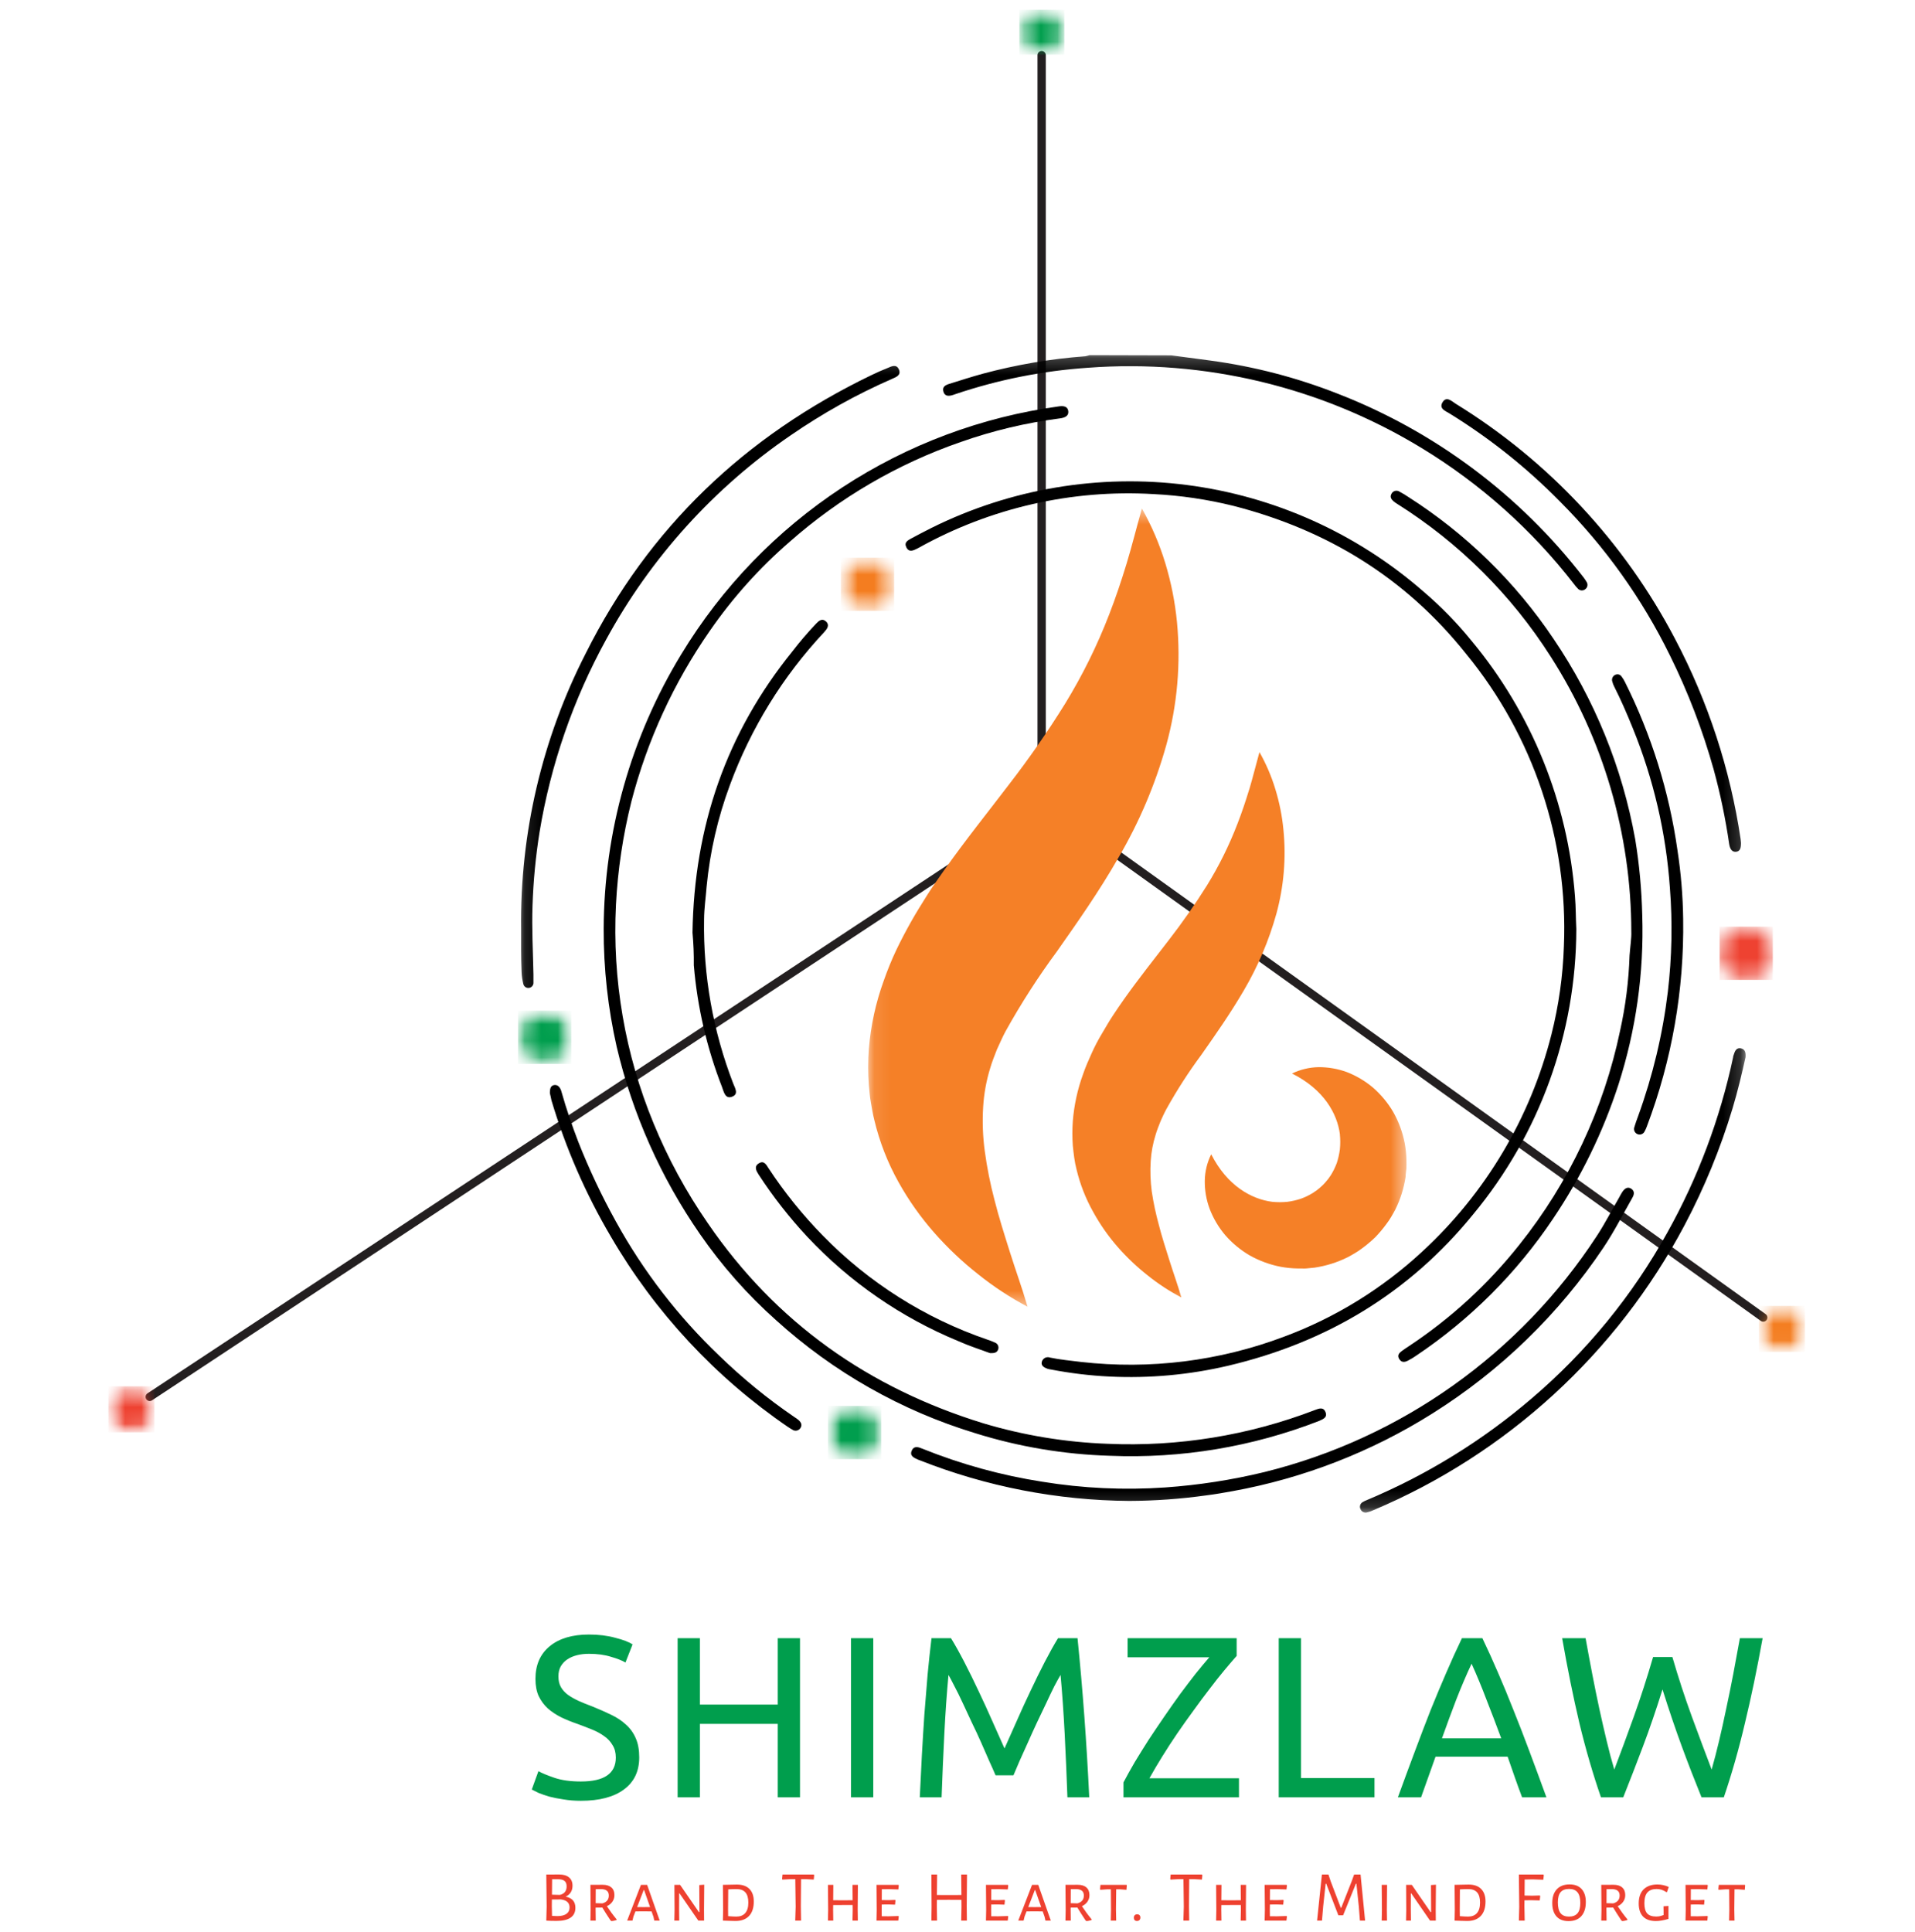 <svg width="115" height="116" viewBox="0 0 115 116" fill="none" xmlns="http://www.w3.org/2000/svg">
<g clip-path="url(#clip0_489_953)">
<path d="M62.553 47.982V3.313" stroke="#231F20" stroke-width="0.5" stroke-linecap="round"/>
<path d="M8.991 83.879L62.871 48.298" stroke="#231F20" stroke-width="0.5" stroke-linecap="round"/>
<path d="M105.886 79.114L62.871 48.298" stroke="#231F20" stroke-width="0.5" stroke-linecap="round"/>
<mask id="mask0_489_953" style="mask-type:luminance" maskUnits="userSpaceOnUse" x="6" y="83" width="4" height="4">
<path d="M9.279 83.243H6.513V86.009H9.279V83.243Z" fill="white"/>
</mask>
<g mask="url(#mask0_489_953)">
<mask id="mask1_489_953" style="mask-type:luminance" maskUnits="userSpaceOnUse" x="6" y="83" width="4" height="4">
<path d="M7.898 86.013C8.663 86.013 9.283 85.393 9.283 84.628C9.283 83.863 8.663 83.243 7.898 83.243C7.133 83.243 6.513 83.863 6.513 84.628C6.513 85.393 7.133 86.013 7.898 86.013Z" fill="white"/>
</mask>
<g mask="url(#mask1_489_953)">
<path d="M9.275 83.243H6.509V86.009H9.275V83.243Z" fill="#EE4130"/>
</g>
</g>
<mask id="mask2_489_953" style="mask-type:luminance" maskUnits="userSpaceOnUse" x="61" y="0" width="3" height="4">
<path d="M63.921 0.581H61.219V3.283H63.921V0.581Z" fill="#009E4D"/>
</mask>
<g mask="url(#mask2_489_953)">
<mask id="mask3_489_953" style="mask-type:luminance" maskUnits="userSpaceOnUse" x="61" y="0" width="3" height="4">
<path d="M62.572 3.288C63.319 3.288 63.925 2.682 63.925 1.934C63.925 1.187 63.319 0.581 62.572 0.581C61.825 0.581 61.219 1.187 61.219 1.934C61.219 2.682 61.825 3.288 62.572 3.288Z" fill="#009E4D"/>
</mask>
<g mask="url(#mask3_489_953)">
<path d="M63.917 0.581H61.215V3.283H63.917V0.581Z" fill="#009E4D"/>
</g>
</g>
<mask id="mask4_489_953" style="mask-type:luminance" maskUnits="userSpaceOnUse" x="105" y="78" width="4" height="4">
<path d="M108.397 78.415H105.631V81.18H108.397V78.415Z" fill="white"/>
</mask>
<g mask="url(#mask4_489_953)">
<mask id="mask5_489_953" style="mask-type:luminance" maskUnits="userSpaceOnUse" x="105" y="78" width="4" height="4">
<path d="M107.019 78.415C106.742 78.415 106.472 78.497 106.242 78.651C106.011 78.804 105.832 79.023 105.726 79.278C105.62 79.534 105.593 79.815 105.647 80.087C105.7 80.358 105.834 80.608 106.03 80.803C106.225 80.999 106.475 81.132 106.746 81.186C107.018 81.24 107.299 81.212 107.555 81.107C107.81 81.001 108.029 80.821 108.182 80.591C108.336 80.361 108.418 80.09 108.418 79.814C108.418 79.443 108.271 79.087 108.008 78.825C107.746 78.562 107.39 78.415 107.019 78.415Z" fill="white"/>
</mask>
<g mask="url(#mask5_489_953)">
<path d="M108.393 78.415H105.628V81.18H108.393V78.415Z" fill="#F47D20"/>
</g>
</g>
<mask id="mask6_489_953" style="mask-type:luminance" maskUnits="userSpaceOnUse" x="31" y="21" width="74" height="70">
<path d="M104.818 21.248H31.115V90.821H104.818V21.248Z" fill="white"/>
</mask>
<g mask="url(#mask6_489_953)">
<path d="M70.334 21.337L72.71 21.654C75.322 22.008 77.882 22.675 80.335 23.641C86.175 25.91 91.284 29.731 95.11 34.692C95.171 34.774 95.227 34.859 95.279 34.946C95.323 35.013 95.34 35.093 95.327 35.171C95.315 35.249 95.273 35.321 95.211 35.37C95.179 35.4 95.14 35.422 95.098 35.437C95.056 35.451 95.012 35.457 94.968 35.453C94.924 35.45 94.881 35.437 94.842 35.416C94.803 35.395 94.769 35.366 94.741 35.332C94.659 35.249 94.584 35.16 94.516 35.065C91.994 31.81 88.896 29.045 85.376 26.907C79.364 23.243 72.356 21.556 65.336 22.082C62.621 22.266 59.942 22.799 57.364 23.67L57.241 23.713C57.004 23.789 56.75 23.823 56.657 23.526C56.564 23.23 56.775 23.124 57 23.052C57.669 22.844 58.338 22.628 59.012 22.442C61.029 21.9 63.092 21.548 65.175 21.392C65.261 21.375 65.346 21.352 65.429 21.324L70.334 21.337Z" fill="black"/>
<path d="M36.253 55.783C36.273 49.963 37.885 44.259 40.912 39.288C43.346 35.271 46.648 31.849 50.575 29.273C54.503 26.696 58.958 25.031 63.612 24.399C63.866 24.365 64.124 24.399 64.154 24.7C64.184 25.001 63.908 25.09 63.646 25.124C61.616 25.386 59.62 25.861 57.69 26.543C53.908 27.851 50.418 29.887 47.418 32.536C45.603 34.108 43.994 35.903 42.628 37.878C40.46 40.992 38.863 44.468 37.913 48.141C37.407 50.167 37.097 52.237 36.99 54.321C36.762 58.812 37.533 63.296 39.248 67.453C40.115 69.563 41.207 71.574 42.505 73.45C46.597 79.427 52.175 83.35 59.058 85.468C61.481 86.192 63.986 86.605 66.513 86.696C70.757 86.883 74.993 86.193 78.958 84.671C79.195 84.582 79.467 84.468 79.598 84.79C79.729 85.112 79.458 85.213 79.225 85.319C75.225 86.879 70.944 87.593 66.653 87.416C63.904 87.335 61.179 86.878 58.554 86.056C54.121 84.707 50.042 82.392 46.609 79.279C44.882 77.741 43.344 76.002 42.03 74.099C39.678 70.7 37.984 66.892 37.036 62.869C36.508 60.544 36.246 58.167 36.253 55.783Z" fill="black"/>
<path d="M94.661 55.791C94.649 62.046 92.46 68.101 88.468 72.917C84.618 77.652 79.67 80.609 73.761 82.007C71.425 82.556 69.025 82.775 66.628 82.659C65.447 82.601 64.273 82.459 63.112 82.236C63.039 82.227 62.966 82.211 62.896 82.189C62.697 82.112 62.498 82.007 62.566 81.765C62.581 81.715 62.605 81.669 62.639 81.629C62.672 81.589 62.714 81.557 62.76 81.534C62.806 81.511 62.857 81.498 62.909 81.496C62.961 81.493 63.013 81.501 63.061 81.52C63.68 81.651 64.302 81.702 64.925 81.782C69.049 82.25 73.224 81.73 77.107 80.266C80.187 79.122 83.011 77.381 85.418 75.145C89.216 71.645 91.909 67.115 93.17 62.107C93.606 60.378 93.856 58.607 93.915 56.825C94.181 50.452 92.093 44.203 88.049 39.271C84.41 34.701 79.704 31.82 74.07 30.376C72.497 29.986 70.89 29.75 69.271 29.669C64.37 29.38 59.487 30.494 55.196 32.88L55.077 32.943C54.848 33.057 54.59 33.184 54.433 32.876C54.276 32.566 54.509 32.452 54.729 32.329C55.128 32.117 55.526 31.905 55.932 31.702C60.675 29.345 66.01 28.447 71.262 29.121C76.515 29.795 81.45 32.011 85.444 35.489C86.514 36.398 87.499 37.405 88.383 38.496C91.986 42.837 94.152 48.189 94.58 53.813C94.635 54.474 94.627 55.13 94.661 55.791Z" fill="black"/>
<path d="M97.964 55.948C97.961 50.092 96.281 44.359 93.123 39.428C90.768 35.727 87.619 32.594 83.906 30.258C83.832 30.213 83.761 30.163 83.694 30.109C83.55 29.986 83.453 29.842 83.563 29.648C83.585 29.605 83.616 29.568 83.653 29.538C83.691 29.509 83.735 29.487 83.781 29.476C83.828 29.465 83.876 29.464 83.924 29.473C83.971 29.482 84.015 29.501 84.054 29.529C84.222 29.617 84.385 29.715 84.541 29.821C88.022 32.035 91.005 34.947 93.301 38.373C95.755 41.995 97.423 46.09 98.198 50.395C98.445 51.908 98.586 53.436 98.621 54.969C98.729 58.415 98.245 61.853 97.189 65.135C96.263 67.988 94.941 70.697 93.263 73.184C91.085 76.437 88.29 79.232 85.037 81.409C84.906 81.498 84.77 81.587 84.613 81.668C84.41 81.787 84.19 81.858 84.033 81.617C83.876 81.375 84.033 81.231 84.215 81.1C84.397 80.969 84.482 80.918 84.613 80.829C87.13 79.163 89.368 77.108 91.242 74.742C94.239 70.99 96.311 66.587 97.291 61.887C97.62 60.404 97.81 58.893 97.859 57.375C97.897 56.854 97.982 56.3 97.964 55.948Z" fill="black"/>
<path d="M67.814 90.127C63.51 90.097 59.249 89.271 55.246 87.691L55.123 87.645C54.895 87.539 54.615 87.433 54.751 87.111C54.886 86.789 55.174 86.899 55.395 86.992C57.712 87.925 60.128 88.591 62.595 88.975C65.032 89.372 67.507 89.487 69.97 89.318C71.979 89.177 73.973 88.869 75.93 88.394C84.141 86.362 91.275 81.293 95.897 74.209C96.385 73.463 96.791 72.667 97.24 71.896C97.299 71.779 97.364 71.666 97.435 71.557C97.562 71.375 97.732 71.239 97.952 71.375C98.172 71.51 98.142 71.722 98.032 71.913C97.461 72.917 96.939 73.946 96.296 74.907C93.608 78.917 90.105 82.315 86.015 84.879C82.355 87.182 78.287 88.764 74.032 89.538C73.503 89.635 72.969 89.729 72.431 89.796C70.901 90.01 69.359 90.12 67.814 90.127Z" fill="black"/>
<path d="M31.293 55.791C31.222 50.04 32.554 44.358 35.173 39.237C38.959 31.68 44.75 26.178 52.336 22.523C52.654 22.37 52.971 22.226 53.298 22.099C53.539 21.997 53.831 21.845 53.98 22.184C54.128 22.523 53.827 22.637 53.586 22.743C51.452 23.675 49.412 24.81 47.495 26.131C42.873 29.289 39.068 33.499 36.393 38.415C34.42 42.01 33.071 45.913 32.402 49.958C32.17 51.413 32.028 52.882 31.979 54.355C31.928 55.748 32.008 57.129 32.034 58.514C32.034 58.688 32.034 58.866 32.034 59.04C32.028 59.112 31.997 59.18 31.946 59.231C31.895 59.283 31.828 59.315 31.756 59.322C31.684 59.329 31.611 59.311 31.551 59.27C31.491 59.229 31.448 59.169 31.428 59.099C31.368 58.859 31.332 58.613 31.322 58.366C31.284 57.485 31.293 56.638 31.293 55.791Z" fill="black"/>
<path d="M104.823 63.487C104.602 64.47 104.356 65.52 104.043 66.558C103.312 68.979 102.349 71.324 101.167 73.56C97.095 81.254 90.488 87.305 82.466 90.686C82.348 90.742 82.225 90.785 82.097 90.813C82.018 90.836 81.933 90.829 81.859 90.791C81.785 90.754 81.728 90.691 81.699 90.614C81.663 90.538 81.658 90.451 81.686 90.371C81.713 90.292 81.772 90.226 81.847 90.19C81.935 90.138 82.027 90.094 82.123 90.059C85.709 88.552 89.039 86.495 91.992 83.963C95.283 81.159 98.041 77.784 100.133 74.001C101.966 70.714 103.295 67.172 104.077 63.492C104.077 63.419 104.115 63.347 104.136 63.279C104.2 63.064 104.318 62.894 104.56 62.953C104.801 63.013 104.844 63.212 104.823 63.487Z" fill="black"/>
<path d="M104.551 50.611C104.551 50.899 104.513 51.132 104.238 51.148C103.963 51.165 103.878 50.903 103.84 50.67C103.622 49.167 103.312 47.678 102.912 46.214C102.253 43.86 101.377 41.573 100.294 39.381C98.616 35.953 96.383 32.824 93.686 30.122C91.696 28.098 89.469 26.321 87.053 24.831C86.807 24.679 86.396 24.539 86.629 24.154C86.862 23.768 87.18 24.09 87.417 24.243C93.001 27.682 97.553 32.564 100.595 38.373C102.574 42.13 103.905 46.194 104.53 50.395C104.543 50.484 104.547 50.572 104.551 50.611Z" fill="black"/>
<path d="M41.586 56.002C41.687 49.572 43.64 43.99 47.584 39.114C48.028 38.537 48.502 37.982 49.003 37.454C49.172 37.28 49.367 37.098 49.604 37.318C49.841 37.538 49.668 37.767 49.498 37.953C47.013 40.607 45.086 43.733 43.831 47.145C43.102 49.108 42.632 51.157 42.433 53.241C42.382 53.897 42.285 54.55 42.281 55.202C42.222 58.569 42.817 61.917 44.03 65.059C44.132 65.33 44.382 65.698 43.962 65.855C43.543 66.012 43.466 65.554 43.361 65.279C42.447 62.935 41.876 60.471 41.666 57.964C41.673 57.309 41.646 56.654 41.586 56.002Z" fill="black"/>
<path d="M101.078 55.185C101.141 59.431 100.404 63.649 98.905 67.621C98.866 67.733 98.818 67.84 98.761 67.943C98.723 68.02 98.657 68.078 98.577 68.108C98.497 68.137 98.409 68.135 98.331 68.101C98.252 68.067 98.189 68.005 98.155 67.927C98.121 67.849 98.118 67.761 98.147 67.681C98.21 67.457 98.295 67.236 98.375 67.016C99.252 64.6 99.851 62.092 100.159 59.54C100.4 57.477 100.442 55.397 100.282 53.326C100.053 50.028 99.3 46.789 98.053 43.727C97.71 42.88 97.355 42.054 96.944 41.245C96.89 41.143 96.849 41.035 96.821 40.923C96.795 40.846 96.8 40.761 96.834 40.687C96.867 40.612 96.928 40.553 97.003 40.521C97.07 40.489 97.147 40.483 97.218 40.504C97.289 40.525 97.349 40.572 97.388 40.635C97.467 40.741 97.535 40.855 97.592 40.974C99.176 44.142 100.237 47.545 100.735 51.051C100.945 52.42 101.06 53.801 101.078 55.185Z" fill="black"/>
<path d="M33.021 65.643C33.021 65.364 33.067 65.177 33.3 65.152C33.533 65.126 33.669 65.351 33.724 65.576C34.008 66.588 34.351 67.583 34.728 68.566C35.377 70.21 36.133 71.811 36.99 73.357C38.635 76.34 40.726 79.054 43.191 81.405C44.586 82.76 46.096 83.993 47.702 85.09C47.789 85.143 47.873 85.203 47.952 85.268C48.105 85.408 48.198 85.573 48.054 85.768C48.002 85.841 47.923 85.89 47.835 85.905C47.747 85.92 47.657 85.9 47.584 85.848C47.49 85.797 47.406 85.743 47.321 85.687C42.969 82.713 39.334 78.806 36.681 74.251C35.164 71.677 33.967 68.93 33.114 66.067C33.08 65.889 33.042 65.732 33.021 65.643Z" fill="black"/>
<path d="M59.452 81.252C58.88 81.037 58.216 80.829 57.572 80.541C54.126 79.123 51.025 76.983 48.477 74.263C47.401 73.11 46.428 71.866 45.567 70.544C45.423 70.316 45.258 70.053 45.567 69.858C45.877 69.663 46.016 69.934 46.148 70.142C47.102 71.596 48.197 72.953 49.413 74.195C52.171 77.021 55.553 79.159 59.287 80.439C59.44 80.489 59.59 80.546 59.736 80.613C59.778 80.626 59.816 80.649 59.849 80.678C59.882 80.707 59.909 80.742 59.928 80.782C59.947 80.821 59.958 80.864 59.96 80.908C59.962 80.952 59.955 80.996 59.94 81.037C59.872 81.219 59.719 81.265 59.452 81.252Z" fill="black"/>
</g>
<mask id="mask7_489_953" style="mask-type:luminance" maskUnits="userSpaceOnUse" x="49" y="84" width="4" height="4">
<path d="M52.92 84.421H49.722V87.619H52.92V84.421Z" fill="#009E4D"/>
</mask>
<g mask="url(#mask7_489_953)">
<mask id="mask8_489_953" style="mask-type:luminance" maskUnits="userSpaceOnUse" x="49" y="84" width="4" height="4">
<path d="M51.319 87.618C52.201 87.618 52.916 86.903 52.916 86.021C52.916 85.139 52.201 84.424 51.319 84.424C50.438 84.424 49.722 85.139 49.722 86.021C49.722 86.903 50.438 87.618 51.319 87.618Z" fill="#009E4D"/>
</mask>
<g mask="url(#mask8_489_953)">
<path d="M52.92 84.421H49.722V87.619H52.92V84.421Z" fill="#009E4D"/>
</g>
</g>
<mask id="mask9_489_953" style="mask-type:luminance" maskUnits="userSpaceOnUse" x="31" y="60" width="4" height="4">
<path d="M34.313 60.688H31.115V63.886H34.313V60.688Z" fill="#009E4D"/>
</mask>
<g mask="url(#mask9_489_953)">
<mask id="mask10_489_953" style="mask-type:luminance" maskUnits="userSpaceOnUse" x="31" y="60" width="4" height="4">
<path d="M32.711 63.885C33.593 63.885 34.309 63.17 34.309 62.288C34.309 61.406 33.593 60.691 32.711 60.691C31.83 60.691 31.115 61.406 31.115 62.288C31.115 63.17 31.83 63.885 32.711 63.885Z" fill="#009E4D"/>
</mask>
<g mask="url(#mask10_489_953)">
<path d="M34.309 60.688H31.111V63.886H34.309V60.688Z" fill="#009E4D"/>
</g>
</g>
<mask id="mask11_489_953" style="mask-type:luminance" maskUnits="userSpaceOnUse" x="50" y="33" width="4" height="4">
<path d="M53.696 33.485H50.498V36.683H53.696V33.485Z" fill="white"/>
</mask>
<g mask="url(#mask11_489_953)">
<mask id="mask12_489_953" style="mask-type:luminance" maskUnits="userSpaceOnUse" x="50" y="33" width="4" height="4">
<path d="M52.098 36.682C52.98 36.682 53.695 35.968 53.695 35.086C53.695 34.204 52.98 33.489 52.098 33.489C51.216 33.489 50.501 34.204 50.501 35.086C50.501 35.968 51.216 36.682 52.098 36.682Z" fill="white"/>
</mask>
<g mask="url(#mask12_489_953)">
<path d="M53.696 33.485H50.498V36.683H53.696V33.485Z" fill="#F47D20"/>
</g>
</g>
<mask id="mask13_489_953" style="mask-type:luminance" maskUnits="userSpaceOnUse" x="103" y="55" width="4" height="4">
<path d="M104.865 58.836C105.747 58.836 106.462 58.121 106.462 57.239C106.462 56.358 105.747 55.643 104.865 55.643C103.983 55.643 103.268 56.358 103.268 57.239C103.268 58.121 103.983 58.836 104.865 58.836Z" fill="white"/>
</mask>
<g mask="url(#mask13_489_953)">
<path d="M106.462 55.643H103.264V58.841H106.462V55.643Z" fill="#EE4130"/>
</g>
<mask id="mask14_489_953" style="mask-type:luminance" maskUnits="userSpaceOnUse" x="52" y="30" width="33" height="49">
<path d="M84.503 30.52H52.099V78.491H84.503V30.52Z" fill="white"/>
</mask>
<g mask="url(#mask14_489_953)">
<path d="M68.576 30.541C69.162 31.578 69.632 32.676 69.978 33.815C70.329 34.972 70.565 36.162 70.681 37.365C70.917 39.842 70.699 42.341 70.038 44.74C69.379 47.096 68.419 49.359 67.183 51.47C66.005 53.529 64.696 55.388 63.485 57.112C62.352 58.645 61.319 60.25 60.393 61.916C60.291 62.102 60.202 62.289 60.117 62.475C60.032 62.661 59.952 62.844 59.863 63.03C59.723 63.398 59.571 63.763 59.465 64.135C59.23 64.894 59.088 65.677 59.041 66.469C58.987 67.357 59.019 68.248 59.139 69.13C59.273 70.118 59.468 71.097 59.723 72.061C59.977 73.077 60.308 74.107 60.643 75.174C60.977 76.241 61.371 77.313 61.706 78.465C60.658 77.911 59.665 77.258 58.741 76.517C57.797 75.774 56.922 74.948 56.127 74.047C55.296 73.108 54.569 72.081 53.959 70.985C53.302 69.81 52.812 68.55 52.501 67.24C52.412 66.901 52.361 66.554 52.298 66.207C52.234 65.859 52.209 65.504 52.175 65.148C52.122 64.432 52.122 63.712 52.175 62.996C52.289 61.591 52.591 60.208 53.073 58.883C53.293 58.253 53.546 57.635 53.831 57.032C54.111 56.447 54.412 55.88 54.717 55.337C55.022 54.795 55.348 54.279 55.665 53.77C55.983 53.262 56.326 52.788 56.657 52.313C57.982 50.437 59.325 48.772 60.566 47.141C61.779 45.575 62.91 43.948 63.955 42.266C65.002 40.559 65.891 38.76 66.611 36.891C66.988 35.921 67.331 34.908 67.653 33.849C67.975 32.79 68.246 31.693 68.572 30.541M75.019 47.4C74.799 48.124 74.566 48.815 74.307 49.479C73.816 50.757 73.208 51.987 72.49 53.152C71.77 54.302 70.993 55.414 70.161 56.486C69.313 57.595 68.394 58.735 67.488 60.018C67.259 60.34 67.034 60.675 66.81 61.014C66.585 61.352 66.386 61.713 66.162 62.085C65.937 62.458 65.738 62.844 65.556 63.246C65.374 63.648 65.188 64.068 65.035 64.517C64.706 65.421 64.501 66.366 64.425 67.325C64.389 67.814 64.389 68.306 64.425 68.795C64.451 69.041 64.476 69.282 64.51 69.519C64.544 69.756 64.59 69.998 64.65 70.227C64.863 71.116 65.198 71.971 65.645 72.768C66.061 73.526 66.558 74.236 67.128 74.886C67.67 75.504 68.269 76.072 68.915 76.58C69.547 77.089 70.226 77.534 70.944 77.91C70.715 77.123 70.448 76.394 70.22 75.661C69.991 74.928 69.762 74.23 69.589 73.543C69.408 72.885 69.266 72.216 69.165 71.54C69.086 70.938 69.064 70.329 69.102 69.723C69.136 69.18 69.237 68.644 69.402 68.126C69.474 67.872 69.58 67.622 69.678 67.368C69.737 67.24 69.784 67.118 69.847 66.99C69.911 66.863 69.966 66.736 70.038 66.609C70.671 65.469 71.378 64.37 72.156 63.322C72.981 62.145 73.875 60.878 74.697 59.468C75.544 58.025 76.2 56.479 76.65 54.867C77.098 53.227 77.241 51.519 77.073 49.827C76.995 49.003 76.833 48.191 76.591 47.4C76.356 46.621 76.034 45.871 75.633 45.163C75.425 45.925 75.235 46.675 75.023 47.4H75.019ZM80.462 68.121C80.492 68.42 80.492 68.721 80.462 69.019C80.426 69.299 80.364 69.574 80.276 69.841C80.183 70.089 80.067 70.328 79.928 70.553C79.848 70.655 79.793 70.769 79.7 70.866C79.621 70.967 79.536 71.063 79.445 71.154C79.344 71.239 79.259 71.336 79.153 71.408C79.106 71.454 79.053 71.493 78.996 71.527L78.835 71.637C78.611 71.775 78.372 71.89 78.124 71.98C77.858 72.068 77.584 72.131 77.306 72.167C77.007 72.196 76.704 72.196 76.404 72.167C75.163 72.01 73.697 71.209 72.736 69.312C72.49 69.804 72.359 70.346 72.35 70.896C72.342 71.474 72.441 72.048 72.643 72.59C72.864 73.166 73.18 73.7 73.579 74.17C74 74.652 74.496 75.063 75.049 75.386C75.629 75.711 76.259 75.942 76.912 76.068C77.245 76.129 77.582 76.163 77.921 76.169H78.175C78.259 76.176 78.344 76.176 78.429 76.169L78.941 76.119C79.626 76.017 80.291 75.81 80.911 75.504C81.064 75.428 81.212 75.339 81.364 75.25C81.511 75.164 81.653 75.069 81.788 74.966C82.068 74.762 82.334 74.538 82.584 74.297C82.826 74.048 83.049 73.782 83.254 73.501C83.358 73.366 83.454 73.224 83.541 73.077C83.626 72.929 83.719 72.781 83.796 72.624C84.1 72.004 84.307 71.342 84.41 70.659C84.41 70.489 84.444 70.32 84.457 70.15C84.469 69.981 84.457 69.811 84.457 69.642C84.451 69.307 84.416 68.972 84.355 68.642C84.228 67.99 83.998 67.362 83.673 66.783C83.348 66.229 82.936 65.732 82.453 65.309C81.981 64.912 81.448 64.595 80.873 64.373C80.33 64.176 79.756 64.077 79.179 64.08C78.628 64.091 78.086 64.221 77.59 64.462C79.505 65.419 80.309 66.88 80.466 68.121H80.462Z" fill="#F58027"/>
</g>
<path d="M34.885 106.974C36.282 106.974 36.981 106.496 36.981 105.54C36.981 105.246 36.917 104.998 36.788 104.796C36.668 104.585 36.503 104.405 36.291 104.258C36.08 104.102 35.836 103.969 35.561 103.858C35.294 103.748 35.009 103.638 34.706 103.527C34.356 103.408 34.025 103.275 33.713 103.127C33.4 102.971 33.129 102.792 32.899 102.59C32.669 102.378 32.486 102.13 32.348 101.845C32.219 101.56 32.155 101.215 32.155 100.811C32.155 99.974 32.44 99.322 33.01 98.853C33.58 98.384 34.366 98.15 35.368 98.15C35.947 98.15 36.471 98.214 36.939 98.343C37.417 98.462 37.767 98.596 37.987 98.743L37.56 99.832C37.367 99.713 37.077 99.598 36.691 99.487C36.314 99.368 35.873 99.308 35.368 99.308C35.11 99.308 34.871 99.335 34.651 99.391C34.43 99.446 34.237 99.529 34.072 99.639C33.906 99.749 33.773 99.892 33.672 100.066C33.58 100.232 33.534 100.43 33.534 100.659C33.534 100.917 33.584 101.133 33.685 101.307C33.786 101.482 33.929 101.638 34.113 101.776C34.297 101.905 34.508 102.024 34.747 102.135C34.995 102.245 35.266 102.355 35.561 102.465C35.974 102.631 36.351 102.797 36.691 102.962C37.041 103.127 37.339 103.325 37.587 103.555C37.845 103.785 38.043 104.06 38.18 104.382C38.318 104.695 38.387 105.076 38.387 105.527C38.387 106.363 38.079 107.007 37.463 107.457C36.857 107.907 35.997 108.133 34.885 108.133C34.508 108.133 34.159 108.105 33.837 108.05C33.525 108.004 33.244 107.949 32.996 107.885C32.748 107.811 32.532 107.737 32.348 107.664C32.173 107.581 32.035 107.512 31.934 107.457L32.334 106.354C32.545 106.474 32.867 106.607 33.299 106.754C33.731 106.901 34.26 106.974 34.885 106.974ZM46.705 98.37H48.042V107.926H46.705V103.514H42.031V107.926H40.693V98.37H42.031V102.355H46.705V98.37ZM51.105 98.37H52.442V107.926H51.105V98.37ZM59.785 106.602C59.693 106.381 59.569 106.101 59.413 105.761C59.266 105.421 59.105 105.053 58.93 104.658C58.756 104.263 58.567 103.858 58.365 103.445C58.172 103.022 57.988 102.627 57.813 102.259C57.639 101.882 57.473 101.546 57.317 101.252C57.17 100.958 57.05 100.733 56.959 100.576C56.857 101.661 56.775 102.838 56.71 104.107C56.646 105.366 56.591 106.639 56.545 107.926H55.235C55.272 107.099 55.313 106.267 55.359 105.43C55.405 104.585 55.456 103.757 55.511 102.948C55.575 102.13 55.639 101.335 55.704 100.563C55.777 99.791 55.855 99.06 55.938 98.37H57.11C57.358 98.775 57.625 99.253 57.91 99.804C58.195 100.356 58.48 100.935 58.765 101.542C59.05 102.139 59.325 102.741 59.592 103.348C59.859 103.945 60.102 104.492 60.323 104.989C60.544 104.492 60.787 103.945 61.054 103.348C61.32 102.741 61.596 102.139 61.881 101.542C62.166 100.935 62.451 100.356 62.736 99.804C63.021 99.253 63.288 98.775 63.536 98.37H64.708C65.02 101.45 65.255 104.635 65.411 107.926H64.101C64.055 106.639 64 105.366 63.936 104.107C63.871 102.838 63.788 101.661 63.688 100.576C63.595 100.733 63.471 100.958 63.315 101.252C63.168 101.546 63.007 101.882 62.833 102.259C62.658 102.627 62.469 103.022 62.267 103.445C62.074 103.858 61.89 104.263 61.716 104.658C61.541 105.053 61.376 105.421 61.219 105.761C61.072 106.101 60.953 106.381 60.861 106.602H59.785ZM74.264 99.432C74.053 99.671 73.805 99.961 73.52 100.301C73.244 100.632 72.95 101.004 72.637 101.418C72.325 101.822 72.003 102.254 71.672 102.714C71.341 103.164 71.015 103.624 70.693 104.093C70.381 104.552 70.082 105.012 69.797 105.472C69.512 105.931 69.255 106.368 69.025 106.781H74.403V107.926H67.467V107.03C67.66 106.662 67.885 106.257 68.142 105.816C68.409 105.375 68.689 104.925 68.983 104.465C69.287 104.005 69.599 103.541 69.921 103.072C70.243 102.603 70.56 102.153 70.873 101.721C71.194 101.289 71.502 100.885 71.796 100.508C72.1 100.131 72.376 99.8 72.624 99.515H67.715V98.37H74.264V99.432ZM82.541 106.768V107.926H76.791V98.37H78.129V106.768H82.541ZM91.405 107.926C91.249 107.512 91.102 107.108 90.964 106.713C90.826 106.308 90.684 105.899 90.537 105.485H86.207L85.338 107.926H83.946C84.314 106.915 84.658 105.982 84.98 105.127C85.302 104.263 85.614 103.445 85.918 102.672C86.23 101.9 86.538 101.165 86.841 100.466C87.145 99.758 87.462 99.06 87.793 98.37H89.02C89.351 99.06 89.668 99.758 89.971 100.466C90.275 101.165 90.578 101.9 90.882 102.672C91.194 103.445 91.511 104.263 91.833 105.127C92.154 105.982 92.499 106.915 92.867 107.926H91.405ZM90.151 104.382C89.856 103.583 89.562 102.81 89.268 102.066C88.983 101.312 88.684 100.59 88.372 99.901C88.05 100.59 87.742 101.312 87.448 102.066C87.163 102.81 86.878 103.583 86.593 104.382H90.151ZM99.837 101.445C99.451 102.677 99.061 103.817 98.665 104.865C98.27 105.913 97.874 106.933 97.479 107.926H96.142C95.655 106.519 95.222 105.035 94.846 103.472C94.478 101.91 94.133 100.209 93.811 98.37H95.218C95.347 99.087 95.48 99.804 95.618 100.521C95.756 101.238 95.898 101.937 96.045 102.617C96.192 103.288 96.34 103.932 96.487 104.548C96.633 105.164 96.785 105.733 96.942 106.257C97.309 105.292 97.7 104.235 98.113 103.086C98.527 101.928 98.913 100.733 99.272 99.501H100.43C100.788 100.733 101.179 101.928 101.602 103.086C102.025 104.235 102.42 105.292 102.788 106.257C102.935 105.743 103.082 105.177 103.229 104.561C103.376 103.945 103.519 103.302 103.657 102.631C103.804 101.951 103.946 101.252 104.084 100.535C104.222 99.809 104.355 99.087 104.484 98.37H105.849C105.518 100.209 105.164 101.91 104.787 103.472C104.42 105.035 103.997 106.519 103.519 107.926H102.181C101.777 106.933 101.381 105.913 100.995 104.865C100.609 103.817 100.223 102.677 99.837 101.445Z" fill="#009E4D"/>
<path d="M33.967 113.888C34.358 113.966 34.554 114.188 34.554 114.557C34.554 114.819 34.459 115.016 34.269 115.148C34.079 115.28 33.795 115.347 33.419 115.347C33.166 115.347 32.963 115.341 32.81 115.329H32.806L32.828 114.496L32.806 112.563L33.574 112.559C33.833 112.559 34.032 112.616 34.169 112.731C34.31 112.846 34.381 113.013 34.381 113.232C34.381 113.387 34.345 113.521 34.273 113.633C34.201 113.745 34.099 113.83 33.967 113.888ZM34.027 113.271C34.027 113.121 33.985 113.013 33.902 112.947C33.822 112.878 33.689 112.844 33.505 112.844H33.155L33.147 113.771L33.621 113.784C33.892 113.721 34.027 113.55 34.027 113.271ZM33.47 115.057C33.706 115.057 33.888 115.013 34.014 114.924C34.141 114.834 34.204 114.706 34.204 114.539C34.204 114.257 34.027 114.096 33.673 114.056L33.142 114.06L33.138 114.466L33.151 115.045C33.263 115.053 33.37 115.057 33.47 115.057ZM36.444 114.462C36.62 114.729 36.814 114.993 37.027 115.251L37.023 115.295C36.902 115.332 36.802 115.354 36.725 115.359L36.669 115.325C36.45 114.994 36.285 114.734 36.172 114.544L35.767 114.548V114.656L35.775 115.329H35.456L35.469 114.682L35.456 113.18L36.19 113.176C36.417 113.176 36.591 113.229 36.712 113.335C36.836 113.442 36.897 113.596 36.897 113.797C36.897 113.944 36.857 114.075 36.777 114.19C36.699 114.305 36.588 114.396 36.444 114.462ZM35.771 114.281L36.177 114.293C36.433 114.221 36.561 114.065 36.561 113.823C36.561 113.697 36.523 113.602 36.449 113.538C36.374 113.475 36.26 113.44 36.108 113.435L35.775 113.439L35.771 114.281ZM39.617 115.329H39.293L39.241 115.096L39.129 114.777L38.615 114.772L38.158 114.777L38.041 115.079L37.981 115.329H37.662L38.49 113.18H38.861L39.617 115.329ZM39.038 114.514L38.68 113.495H38.654L38.261 114.514L38.641 114.518L39.038 114.514ZM42.278 114.686L42.282 115.329H41.937L40.806 113.689H40.785L40.781 114.613L40.789 115.329H40.496L40.509 114.695L40.5 113.18H40.841L41.972 114.82H42.002L41.993 113.193L42.291 113.171L42.278 114.686ZM44.253 113.163C44.581 113.163 44.831 113.251 45.004 113.426C45.18 113.602 45.267 113.853 45.267 114.181C45.267 114.558 45.172 114.847 44.983 115.049C44.793 115.25 44.521 115.351 44.167 115.351C44.066 115.351 43.945 115.348 43.804 115.342C43.666 115.339 43.535 115.335 43.412 115.329L43.425 114.682L43.412 113.18L44.253 113.163ZM44.219 115.087C44.449 115.087 44.626 115.018 44.749 114.88C44.876 114.739 44.939 114.528 44.939 114.246C44.939 113.97 44.88 113.766 44.762 113.633C44.645 113.501 44.466 113.435 44.227 113.435C44.086 113.435 43.921 113.44 43.731 113.452L43.722 114.656L43.727 115.062C43.81 115.067 43.898 115.073 43.99 115.079C44.082 115.085 44.158 115.087 44.219 115.087ZM48.894 112.598L48.868 112.865L48.385 112.839H48.105L48.092 114.466L48.105 115.329H47.755L47.781 114.496L47.759 112.839H47.479L46.987 112.865L46.965 112.831L46.991 112.563H48.868L48.894 112.598ZM51.506 114.656L51.515 115.329H51.195L51.209 114.682L51.204 114.389L50.035 114.393L50.03 114.656L50.039 115.329H49.72L49.733 114.682L49.72 113.18H50.043L50.035 114.104L50.617 114.108L51.204 114.104L51.195 113.18H51.519L51.506 114.656ZM53.948 115.053L53.973 115.079L53.943 115.329H52.636L52.648 114.682L52.636 113.18H53.952L53.973 113.206L53.948 113.456L53.404 113.439L52.955 113.443L52.951 114.095L53.378 114.099L53.753 114.086L53.775 114.117L53.749 114.371L53.352 114.358L52.951 114.362L52.946 114.656L52.951 115.066L53.373 115.07L53.948 115.053ZM58.054 114.466L58.063 115.329H57.722L57.739 114.496L57.735 114.082L56.967 114.078L56.263 114.082L56.259 114.466L56.272 115.329H55.931L55.944 114.496L55.931 112.563H56.276L56.263 113.789L56.997 113.793L57.735 113.789L57.722 112.563H58.071L58.054 114.466ZM60.521 115.053L60.547 115.079L60.517 115.329H59.209L59.222 114.682L59.209 113.18H60.525L60.547 113.206L60.521 113.456L59.977 113.439L59.528 113.443L59.524 114.095L59.951 114.099L60.327 114.086L60.348 114.117L60.322 114.371L59.925 114.358L59.524 114.362L59.52 114.656L59.524 115.066L59.947 115.07L60.521 115.053ZM63.104 115.329H62.781L62.729 115.096L62.616 114.777L62.103 114.772L61.645 114.777L61.529 115.079L61.468 115.329H61.149L61.978 113.18H62.349L63.104 115.329ZM62.526 114.514L62.167 113.495H62.142L61.749 114.514L62.129 114.518L62.526 114.514ZM64.972 114.462C65.147 114.729 65.341 114.993 65.554 115.251L65.55 115.295C65.428 115.332 65.33 115.354 65.252 115.359L65.196 115.325C64.977 114.994 64.812 114.734 64.699 114.544L64.294 114.548V114.656L64.302 115.329H63.983L63.996 114.682L63.983 113.18L64.717 113.176C64.944 113.176 65.118 113.229 65.239 113.335C65.362 113.442 65.424 113.596 65.424 113.797C65.424 113.944 65.384 114.075 65.304 114.19C65.226 114.305 65.115 114.396 64.972 114.462ZM64.298 114.281L64.704 114.293C64.96 114.221 65.088 114.065 65.088 113.823C65.088 113.697 65.05 113.602 64.976 113.538C64.901 113.475 64.787 113.44 64.635 113.435L64.302 113.439L64.298 114.281ZM67.668 113.206L67.647 113.478L67.246 113.448H67.03L67.017 114.656L67.03 115.329H66.706L66.719 114.682L66.71 113.448H66.495L66.085 113.478L66.059 113.448L66.085 113.18H67.651L67.668 113.206ZM68.292 114.949C68.35 114.949 68.396 114.967 68.43 115.001C68.465 115.036 68.482 115.083 68.482 115.144C68.482 115.207 68.463 115.257 68.426 115.295C68.391 115.332 68.342 115.351 68.279 115.351C68.219 115.351 68.171 115.333 68.137 115.299C68.105 115.264 68.089 115.216 68.089 115.152C68.089 115.092 68.106 115.043 68.141 115.006C68.178 114.968 68.229 114.949 68.292 114.949ZM72.204 112.598L72.179 112.865L71.695 112.839H71.414L71.401 114.466L71.414 115.329H71.065L71.091 114.496L71.069 112.839H70.789L70.297 112.865L70.275 112.831L70.301 112.563H72.179L72.204 112.598ZM74.816 114.656L74.825 115.329H74.505L74.518 114.682L74.514 114.389L73.345 114.393L73.34 114.656L73.349 115.329H73.03L73.043 114.682L73.03 113.18H73.353L73.345 114.104L73.927 114.108L74.514 114.104L74.505 113.18H74.829L74.816 114.656ZM77.257 115.053L77.284 115.079L77.253 115.329H75.945L75.959 114.682L75.945 113.18H77.262L77.284 113.206L77.257 113.456L76.714 113.439L76.265 113.443L76.26 114.095L76.688 114.099L77.063 114.086L77.085 114.117L77.059 114.371L76.662 114.358L76.26 114.362L76.256 114.656L76.26 115.066L76.683 115.07L77.257 115.053ZM81.977 115.329H81.666L81.601 114.488L81.455 113.111H81.425L80.656 115.01H80.371L79.642 113.111H79.608L79.461 114.462L79.388 115.329H79.094L79.383 112.563H79.776L79.918 112.986L80.518 114.561H80.544L81.174 112.96L81.317 112.563H81.705L81.977 115.329ZM83.284 114.656L83.293 115.329H82.974L82.987 114.682L82.974 113.18H83.298L83.284 114.656ZM86.218 114.686L86.223 115.329H85.877L84.747 113.689H84.725L84.721 114.613L84.73 115.329H84.436L84.449 114.695L84.44 113.18H84.781L85.912 114.82H85.942L85.933 113.193L86.232 113.171L86.218 114.686ZM88.194 113.163C88.521 113.163 88.772 113.251 88.944 113.426C89.12 113.602 89.208 113.853 89.208 114.181C89.208 114.558 89.113 114.847 88.923 115.049C88.733 115.25 88.461 115.351 88.107 115.351C88.007 115.351 87.886 115.348 87.745 115.342C87.607 115.339 87.476 115.335 87.352 115.329L87.365 114.682L87.352 113.18L88.194 113.163ZM88.159 115.087C88.389 115.087 88.566 115.018 88.69 114.88C88.817 114.739 88.879 114.528 88.879 114.246C88.879 113.97 88.821 113.766 88.703 113.633C88.585 113.501 88.406 113.435 88.168 113.435C88.027 113.435 87.862 113.44 87.671 113.452L87.663 114.656L87.667 115.062C87.751 115.067 87.838 115.073 87.93 115.079C88.022 115.085 88.099 115.087 88.159 115.087ZM91.561 112.861L91.553 113.823L92.019 113.832L92.468 113.819L92.494 113.853L92.463 114.117L91.984 114.104L91.549 114.108L91.544 114.466L91.561 115.329H91.212L91.234 114.496L91.212 112.563H92.684L92.71 112.598L92.679 112.874L92.045 112.852L91.561 112.861ZM94.257 113.154C94.571 113.154 94.811 113.246 94.978 113.43C95.147 113.614 95.232 113.875 95.232 114.212C95.232 114.577 95.142 114.86 94.96 115.062C94.782 115.26 94.526 115.359 94.192 115.359C93.882 115.359 93.641 115.266 93.472 115.079C93.302 114.889 93.217 114.62 93.217 114.272C93.217 113.915 93.308 113.64 93.489 113.448C93.67 113.252 93.926 113.154 94.257 113.154ZM94.227 113.426C93.999 113.426 93.83 113.491 93.718 113.62C93.608 113.75 93.553 113.954 93.553 114.233C93.553 114.532 93.608 114.749 93.718 114.885C93.827 115.02 93.994 115.087 94.218 115.087C94.448 115.087 94.62 115.021 94.732 114.889C94.844 114.757 94.9 114.55 94.9 114.268C94.9 113.977 94.844 113.764 94.732 113.629C94.623 113.494 94.454 113.426 94.227 113.426ZM97.147 114.462C97.322 114.729 97.516 114.993 97.73 115.251L97.725 115.295C97.604 115.332 97.505 115.354 97.427 115.359L97.371 115.325C97.153 114.994 96.987 114.734 96.875 114.544L96.469 114.548V114.656L96.478 115.329H96.159L96.171 114.682L96.159 113.18L96.892 113.176C97.12 113.176 97.294 113.229 97.414 113.335C97.538 113.442 97.6 113.596 97.6 113.797C97.6 113.944 97.56 114.075 97.479 114.19C97.401 114.305 97.291 114.396 97.147 114.462ZM96.474 114.281L96.88 114.293C97.135 114.221 97.263 114.065 97.263 113.823C97.263 113.697 97.226 113.602 97.151 113.538C97.077 113.475 96.963 113.44 96.81 113.435L96.478 113.439L96.474 114.281ZM99.535 113.158C99.759 113.158 99.985 113.207 100.212 113.305L100.105 113.616H100.066C99.959 113.547 99.861 113.499 99.772 113.473C99.683 113.445 99.587 113.43 99.483 113.43C99.238 113.43 99.055 113.499 98.93 113.637C98.81 113.776 98.749 113.991 98.749 114.285C98.749 114.567 98.805 114.771 98.918 114.898C99.03 115.021 99.208 115.083 99.453 115.083C99.525 115.083 99.594 115.078 99.66 115.066C99.726 115.051 99.806 115.027 99.902 114.993V114.777L99.897 114.47L100.195 114.449V115.226C99.904 115.312 99.653 115.355 99.44 115.355C99.1 115.355 98.843 115.264 98.667 115.083C98.495 114.899 98.409 114.637 98.409 114.298C98.409 113.93 98.507 113.648 98.702 113.452C98.901 113.256 99.178 113.158 99.535 113.158ZM102.531 115.053L102.557 115.079L102.527 115.329H101.219L101.232 114.682L101.219 113.18H102.536L102.557 113.206L102.531 113.456L101.988 113.439L101.539 113.443L101.535 114.095L101.962 114.099L102.337 114.086L102.359 114.117L102.333 114.371L101.936 114.358L101.535 114.362L101.53 114.656L101.535 115.066L101.958 115.07L102.531 115.053ZM104.799 113.206L104.778 113.478L104.377 113.448H104.161L104.148 114.656L104.161 115.329H103.837L103.85 114.682L103.841 113.448H103.626L103.216 113.478L103.19 113.448L103.216 113.18H104.782L104.799 113.206Z" fill="#EE4130"/>
</g>
<defs>
<clipPath id="clip0_489_953">
<rect width="114.914" height="115.41" fill="white"/>
</clipPath>
</defs>
</svg>
